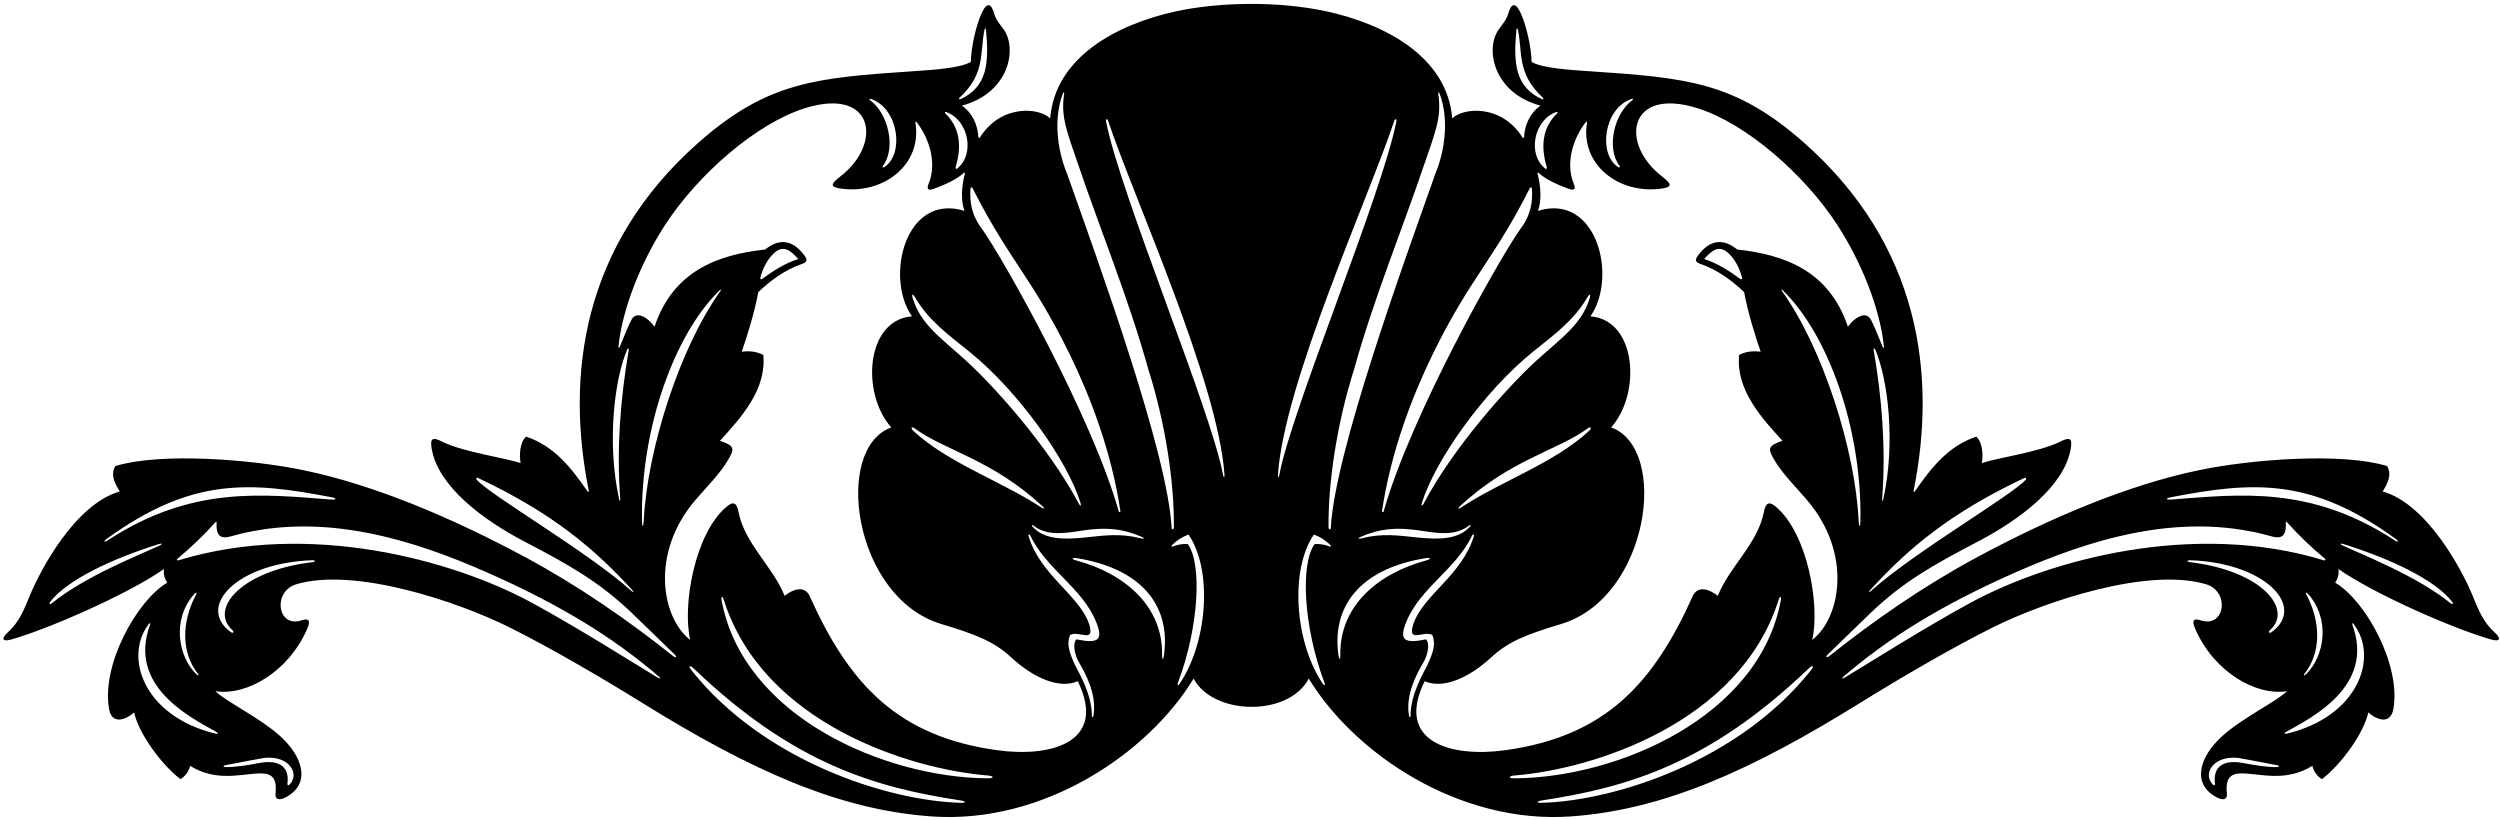 <?xml version="1.0" encoding="UTF-8"?>
<svg xmlns="http://www.w3.org/2000/svg" xmlns:xlink="http://www.w3.org/1999/xlink" width="518pt" height="170pt" viewBox="0 0 518 170" version="1.1">
<g id="surface1">
<path style=" stroke:none;fill-rule:nonzero;fill:rgb(0%,0%,0%);fill-opacity:1;" d="M 516.867 131.016 C 514.52 128.918 513.469 126.207 512.344 123.465 C 510.102 117.996 502.883 104.449 493.695 101.836 C 494.609 100.297 495.695 98.504 494.613 96.566 C 485.328 93.723 466.602 95.133 455.578 97.43 C 441.059 100.453 424.965 107.195 409.457 115.559 C 398.594 121.414 388.227 128.605 378.992 135.969 C 378.422 136.387 378.188 136.105 378.73 135.594 C 381.57 132.883 384.77 129.684 387.648 126.945 C 394.414 120.504 400.586 117.039 409.828 112.211 C 418.477 107.691 427.73 100.781 429.059 92.961 C 429.41 90.871 428.938 90.453 426.859 91.52 C 422.523 93.695 413.691 94.871 410.633 95.961 C 410.938 94.223 410.789 91.645 409.488 90.469 C 403.73 92.398 400.23 96.797 396.805 101.758 C 396.598 102.059 396.438 101.996 396.527 101.555 C 401.301 77.691 397.875 50.805 373.715 29.496 C 359.48 16.941 349.426 16.109 329.359 14.762 C 325.215 14.48 319.613 14.141 317.348 12.836 C 317.293 9.895 316.324 5.496 315.164 2.875 C 314.055 0.359 313.121 0.605 312.492 2.863 C 312.156 4.078 311.281 5.062 310.531 6.109 C 307.707 10.047 309.324 19.219 319.188 21.887 C 317.129 23.34 315.973 25.617 315.785 28.336 C 315.77 28.547 315.586 28.672 315.496 28.531 C 310.961 21.336 302.902 22.406 300.898 24.555 C 299.902 11.824 287.066 5.031 274.953 2.375 C 265.121 0.219 252.77 0.352 243.539 2.379 C 231.426 5.035 218.598 11.828 217.602 24.555 C 215.598 22.406 207.539 21.336 203.004 28.531 C 202.914 28.672 202.73 28.547 202.715 28.336 C 202.527 25.617 201.371 23.34 199.312 21.887 C 209.176 19.219 210.793 10.047 207.969 6.109 C 207.219 5.062 206.344 4.078 206.008 2.863 C 205.379 0.605 204.445 0.359 203.336 2.875 C 202.176 5.496 201.207 9.895 201.152 12.836 C 198.887 14.141 193.285 14.48 189.141 14.762 C 169.074 16.109 159.02 16.941 144.785 29.496 C 120.625 50.805 117.199 77.691 121.973 101.555 C 122.062 101.996 121.902 102.059 121.695 101.758 C 118.27 96.797 114.77 92.398 109.012 90.469 C 107.711 91.645 107.562 94.223 107.867 95.961 C 104.809 94.871 95.977 93.695 91.641 91.52 C 89.562 90.453 89.09 90.871 89.445 92.961 C 90.77 100.781 100.023 107.691 108.672 112.211 C 117.914 117.039 124.086 120.504 130.852 126.945 C 133.73 129.684 136.93 132.883 139.77 135.594 C 140.312 136.105 140.078 136.387 139.508 135.969 C 130.273 128.605 119.906 121.414 109.043 115.559 C 93.535 107.195 77.441 100.453 62.918 97.43 C 51.898 95.133 33.172 93.723 23.887 96.566 C 22.805 98.504 23.891 100.297 24.805 101.836 C 15.617 104.449 8.398 117.996 6.156 123.465 C 5.031 126.207 3.98 128.918 1.633 131.016 C 0.199 132.297 0.461 133.023 2.258 132.523 C 9.434 130.539 26.254 123.297 33.98 117.898 C 33.812 119.008 34.137 119.98 34.648 120.727 C 28.262 124.516 20.941 137.91 22.605 146.949 C 23.195 150.141 25.938 149.242 27.789 147.621 C 28.707 151.852 33.285 158.289 37.379 161.434 C 38.348 160.965 39.238 159.59 39.379 158.672 C 44.477 161.875 49.492 160.512 53.207 160.27 C 55.789 160.102 57.504 160.609 57.09 164.41 C 56.961 165.559 57.699 165.98 59.164 165.223 C 64.426 162.504 62.906 156.844 57.926 152.406 C 53.719 148.656 46.863 145.398 44.617 143.207 C 51.164 144.254 59.809 139.105 63.617 130.371 C 64.32 128.762 64.227 127.969 62.449 128.547 C 57.477 130.16 56.387 122.539 61.438 121.047 C 73.477 117.496 94.68 124.574 105.59 130 C 114.086 134.227 125.16 140.723 132.941 145.555 C 155.523 159.574 173.719 167.816 193.086 169.168 C 216.172 170.781 237.859 156.172 247.32 140.605 C 251.336 148.223 266.965 148.602 271.18 140.605 C 280.641 156.172 302.328 170.781 325.414 169.168 C 344.777 167.816 362.977 159.574 385.559 145.555 C 393.34 140.723 404.414 134.227 412.91 130 C 423.816 124.574 445.023 117.496 457.062 121.047 C 462.113 122.539 461.023 130.16 456.051 128.547 C 454.273 127.969 454.18 128.762 454.883 130.371 C 458.691 139.105 467.336 144.254 473.883 143.207 C 471.637 145.398 464.777 148.656 460.574 152.406 C 455.594 156.844 454.074 162.504 459.336 165.223 C 460.801 165.98 461.539 165.559 461.41 164.41 C 460.996 160.609 462.711 160.102 465.293 160.27 C 469.008 160.512 474.023 161.875 479.121 158.672 C 479.262 159.59 480.152 160.965 481.121 161.434 C 485.215 158.289 489.793 151.852 490.711 147.621 C 492.562 149.242 495.305 150.141 495.895 146.949 C 497.559 137.91 490.238 124.516 483.852 120.727 C 484.363 119.98 484.688 119.008 484.52 117.898 C 492.246 123.297 509.066 130.539 516.238 132.523 C 518.039 133.023 518.301 132.297 516.867 131.016 Z M 33.109 113.016 C 28.637 115.098 17.629 119.406 10.75 124.988 C 10.34 125.32 10.078 125.121 10.414 124.688 C 13.918 120.16 23.125 115.797 32.934 112.727 C 33.523 112.543 33.828 112.68 33.109 113.016 Z M 22.406 111.906 C 21.527 112.477 21.352 112.203 22.172 111.609 C 39.734 98.91 51.68 99.75 68.766 103.043 C 69.789 103.23 69.746 103.566 68.715 103.516 C 54.43 102.43 39.797 100.566 22.406 111.906 Z M 46.633 158.566 C 49.453 158.016 54.289 157.09 54.797 157.035 C 59.844 156.516 62.258 160.281 59.941 162.633 C 59.785 162.793 59.512 162.641 59.543 162.426 C 59.988 159.426 58.469 157.129 53.426 158.148 C 51.828 158.469 48.488 159.02 46.633 158.941 C 46.191 158.922 46.246 158.641 46.633 158.566 Z M 44.859 151.668 C 45.27 151.895 45.125 152.121 44.738 152.031 C 29.707 148.441 25.559 136.035 30.883 129.227 C 31.059 129 31.195 129.168 31.086 129.465 C 26.359 142.258 39.664 148.754 44.859 151.668 Z M 40.973 139.566 C 41.301 139.984 41.094 140.102 40.656 139.676 C 37.02 136.129 35.445 128.457 40.32 123 C 40.617 122.668 40.84 122.785 40.637 123.164 C 37.504 129.047 37.637 135.289 40.973 139.566 Z M 64.727 116.48 C 49.922 118.246 43.246 126.215 48.18 130.59 C 48.59 130.953 48.293 131.309 47.836 130.98 C 40.594 125.77 49.004 116.633 64.672 116.082 C 65.367 116.059 65.484 116.391 64.727 116.48 Z M 136.293 140.414 C 131.734 137.66 119.434 129.887 110.18 124.875 C 93.727 115.965 64.027 107.863 37.039 116.082 C 36.672 116.195 36.508 115.98 36.789 115.746 C 39.504 113.516 42.324 110.805 44.633 108.199 C 44.727 108.094 44.891 108.102 44.883 108.203 C 44.699 111.055 45.781 111.648 47.547 111.211 C 49.062 110.832 50.523 110.367 52.082 110.121 C 70.688 106.441 89.137 113.227 103.43 119.734 C 119.148 126.895 128.895 133.664 136.5 140.168 C 136.941 140.547 136.797 140.738 136.293 140.414 Z M 220.211 19.422 C 220.367 18.996 220.555 19.062 220.488 19.492 C 219.738 24.25 221.191 27.586 223.238 33.625 C 228.105 47.977 233.887 61.934 237.953 76.594 C 241.465 87.637 243.328 99.945 243.227 109.305 C 243.223 109.691 242.785 109.809 242.766 109.465 C 241.98 93.934 227.863 55.113 221.031 35.824 C 219.062 31.012 218.262 24.602 220.211 19.422 Z M 214.078 108.867 C 217.043 111.176 220.715 110.465 224.398 109.914 C 229.105 109.215 232.594 109.488 236.617 111.262 C 237.199 111.516 237.094 111.719 236.48 111.562 C 232.008 110.43 228.922 110.953 224.777 111.367 C 220.801 111.762 216.43 111.965 213.875 109.062 C 213.688 108.852 213.828 108.672 214.078 108.867 Z M 189.121 89.168 C 188.645 88.594 188.941 88.344 189.535 88.766 C 195.676 93.305 205.562 95.188 216.031 104.914 C 216.52 105.367 216.359 105.539 215.805 105.176 C 207.348 99.605 196.449 95.992 189.121 89.168 Z M 201.086 39.031 C 201.102 38.777 201.387 38.73 201.5 38.957 C 205.98 47.824 209.273 52.344 212.836 57.906 C 214.441 60.418 228.422 80.996 232.145 105.887 C 232.188 106.168 231.875 106.219 231.801 105.957 C 226.312 86.398 207.98 53.777 203.52 47.508 C 201.203 44.434 200.91 41.746 201.086 39.031 Z M 223.895 104.238 C 224.078 104.844 223.816 104.91 223.531 104.371 C 217.375 92.684 205.938 79.961 200.078 74.648 C 194.949 69.996 190.746 67.191 189.113 61.777 C 188.824 60.816 189.188 60.883 189.57 61.555 C 192.371 66.422 196.512 69.355 200.934 72.934 C 211.008 81.086 221.156 95.355 223.895 104.238 Z M 198.785 20.277 C 204.34 15.176 202.957 10.699 204.012 6.086 C 204.066 5.84 204.254 5.848 204.281 6.094 C 204.988 13.156 204.512 18.051 198.969 20.566 C 198.762 20.66 198.617 20.434 198.785 20.277 Z M 196.035 23.215 C 200.613 24.762 202.164 31.934 198.266 34.98 C 198.113 35.102 197.934 34.879 198 34.66 C 199.266 30.512 199.008 26.488 195.844 23.477 C 195.684 23.324 195.812 23.137 196.035 23.215 Z M 180.5 20.512 C 186.223 22.52 187.402 31.945 183.227 34.617 C 182.949 34.797 182.754 34.613 182.941 34.363 C 185.746 30.648 183.996 23.477 180.332 20.809 C 180.016 20.578 180.133 20.383 180.5 20.512 Z M 128.512 103.297 C 128.559 103.879 128.395 103.953 128.273 103.402 C 125.734 91.824 127.266 78.742 129.934 72.469 C 130.117 72.031 130.348 72.137 130.273 72.578 C 128.562 82.445 127.723 93.074 128.512 103.297 Z M 130.859 122.469 C 121.855 114.363 101.508 102.574 98.746 99.367 C 98.574 99.164 98.773 98.902 99.062 99.039 C 114.422 106.277 123.133 113.656 130.988 122.242 C 131.336 122.625 131.348 122.852 130.859 122.469 Z M 133.023 107.996 C 132.652 88.645 139.844 69.156 149.062 60.195 C 149.375 59.895 149.504 59.984 149.258 60.328 C 140.871 72.008 134.098 93.094 133.379 107.992 C 133.309 109.375 133.047 109.277 133.023 107.996 Z M 198.969 166.344 C 183.422 165.863 158.047 157.457 143.301 138.918 C 142.516 137.93 142.875 137.68 143.785 138.551 C 164.445 158.316 181.406 163.156 198.922 165.832 C 200.246 166.023 200.23 166.383 198.969 166.344 Z M 204.637 161.27 C 183.234 161.105 153.996 148.504 149.523 124.414 C 149.344 123.438 149.703 123.453 149.984 124.34 C 158.105 149.906 188.555 159.379 204.582 160.672 C 205.996 160.785 206.059 161.277 204.637 161.27 Z M 206.57 155.438 C 185.984 152.578 175.969 141.777 167.766 123.516 C 166.742 121.246 164.285 122.066 162.574 123.457 C 160.066 117.262 154.32 112.727 153.012 106.047 C 152.66 104.25 152.02 103.754 150.555 104.984 C 143.895 110.574 141.352 125.605 143.016 132.602 C 137.09 127.992 134.703 114.727 143.969 103.746 C 146.434 100.824 149.203 98.234 151.078 94.93 C 152.215 92.922 152.102 92.332 149.176 91.324 C 153.496 86.594 158.859 80.754 158.16 73.547 C 156.828 72.848 155.336 72.656 153.684 72.879 C 154.637 70.191 156.383 64.656 157.113 60.527 C 159.613 58.145 162.652 55.918 165.961 54.762 C 167.148 54.348 167.496 54.02 166.629 52.867 C 164.215 49.68 161.512 49.305 158.543 51.699 C 148.879 52.75 139.512 56.023 135.617 67.703 C 134.57 66.133 132.094 64.277 130.949 66.066 C 130.477 66.805 129.164 69.984 128.434 71.828 C 128.277 72.219 128.113 72.105 128.152 71.762 C 128.961 63.949 132.781 54.336 137.855 46.531 C 144.516 36.285 156.641 25.555 166.871 22.391 C 181.164 17.973 182.898 29.793 174.156 36.531 C 171.914 38.262 171.984 38.816 174.656 39.129 C 183.391 40.133 191.094 33.883 189.668 25.422 C 189.637 25.238 189.77 25.117 189.871 25.242 C 192.551 28.605 194.188 33.82 192.41 38.086 C 191.98 39.117 192.211 39.598 193.551 39.098 C 195.758 38.281 198.238 37.184 199.699 35.824 C 199.832 35.699 199.977 35.781 199.93 35.953 C 199.199 38.664 199.066 41.695 199.852 43.699 C 187.648 39.887 183.262 57.379 188.961 65.543 C 179.324 66.32 178.43 81.609 184.676 88.562 C 172.535 92.938 176.82 123.812 195.004 129.285 C 202.324 131.488 205.969 132.926 209.551 136.234 C 214.172 140.492 219.488 142.816 223.316 141.145 C 229.504 153.77 217.875 157.008 206.57 155.438 Z M 157.531 57.594 C 157.996 55.746 158.844 54 160.16 52.66 C 162.328 50.461 163.879 51.996 165.402 53.668 C 162.676 54.535 160.27 56.074 157.84 57.852 C 157.695 57.961 157.484 57.785 157.531 57.594 Z M 223.031 132.477 C 222.176 133.379 222.684 135.738 223.562 137.238 C 225.059 139.785 227.281 143.996 226.566 148.266 C 226.504 148.641 226.238 148.785 226.238 148.328 C 226.254 143.672 223.242 138.887 222.762 137.836 C 221.52 135.133 220.957 133.402 221.727 131.555 C 223.629 130.598 226.887 133.367 225.688 129.379 C 223.699 123.332 215.555 119.242 213.09 111.008 C 213.023 110.781 213.32 110.648 213.422 110.863 C 216.84 118.043 224.199 121.691 227.137 128.898 C 228.699 132.738 227.426 133.371 223.031 132.477 Z M 241.156 135.852 C 241.02 136.789 240.762 136.719 240.781 135.793 C 241.008 125.641 233.098 118.848 222.988 116.121 C 221.863 115.82 222.074 115.48 223.109 115.648 C 237.473 117.988 242.57 126.352 241.156 135.852 Z M 244.371 141.734 C 244.094 142.141 243.879 141.969 244.055 141.504 C 248.484 129.785 249.055 116.738 246.113 112.727 C 244.969 112.652 243.973 112.852 242.984 113.25 C 242.758 113.34 242.645 113.152 242.824 112.969 C 243.844 111.93 245.059 111.188 246.273 110.758 C 251.488 118.539 249.973 133.625 244.371 141.734 Z M 253.414 98.367 C 250.875 84.828 232.285 40.656 229.191 25.277 C 229.059 24.551 229.43 24.5 229.633 25.121 C 234.984 41.141 252.348 79.129 253.707 98.277 C 253.758 99.008 253.547 99.066 253.414 98.367 Z M 385.477 107.996 C 385.453 109.277 385.191 109.375 385.121 107.992 C 384.402 93.094 377.629 72.008 369.238 60.328 C 368.996 59.984 369.125 59.895 369.438 60.195 C 378.656 69.156 385.848 88.645 385.477 107.996 Z M 419.438 99.039 C 419.727 98.902 419.926 99.164 419.754 99.367 C 416.992 102.574 396.645 114.363 387.641 122.469 C 387.152 122.852 387.164 122.625 387.512 122.242 C 395.367 113.656 404.078 106.277 419.438 99.039 Z M 390.227 103.402 C 390.105 103.953 389.941 103.879 389.984 103.297 C 390.777 93.074 389.938 82.445 388.227 72.578 C 388.152 72.137 388.383 72.031 388.566 72.469 C 391.234 78.742 392.766 91.824 390.227 103.402 Z M 338 20.512 C 338.367 20.383 338.484 20.578 338.168 20.809 C 334.504 23.477 332.754 30.648 335.559 34.363 C 335.746 34.613 335.551 34.797 335.273 34.617 C 331.098 31.945 332.277 22.52 338 20.512 Z M 314.219 6.094 C 314.246 5.848 314.434 5.84 314.488 6.086 C 315.543 10.699 314.16 15.176 319.715 20.277 C 319.883 20.434 319.738 20.66 319.531 20.566 C 313.988 18.051 313.512 13.156 314.219 6.094 Z M 322.465 23.215 C 322.688 23.137 322.816 23.324 322.656 23.477 C 319.492 26.488 319.234 30.512 320.5 34.66 C 320.566 34.879 320.387 35.102 320.234 34.98 C 316.336 31.934 317.887 24.762 322.465 23.215 Z M 328.93 61.555 C 329.312 60.883 329.676 60.816 329.387 61.777 C 327.754 67.191 323.551 69.996 318.422 74.648 C 312.562 79.961 301.125 92.684 294.969 104.371 C 294.684 104.91 294.422 104.844 294.605 104.238 C 297.344 95.355 307.492 81.086 317.566 72.934 C 321.988 69.355 326.129 66.422 328.93 61.555 Z M 302.695 105.176 C 302.141 105.539 301.98 105.367 302.469 104.914 C 312.938 95.188 322.824 93.305 328.965 88.766 C 329.559 88.344 329.855 88.594 329.379 89.168 C 322.051 95.992 311.152 99.605 302.695 105.176 Z M 304.625 109.062 C 302.07 111.965 297.699 111.762 293.723 111.367 C 289.578 110.953 286.492 110.43 282.02 111.562 C 281.406 111.719 281.301 111.516 281.883 111.262 C 285.906 109.488 289.395 109.215 294.102 109.914 C 297.785 110.465 301.457 111.176 304.422 108.867 C 304.672 108.672 304.812 108.852 304.625 109.062 Z M 305.664 57.906 C 309.227 52.344 312.52 47.824 317 38.957 C 317.113 38.73 317.395 38.777 317.414 39.031 C 317.59 41.746 317.297 44.434 314.98 47.508 C 310.52 53.777 292.188 86.398 286.699 105.957 C 286.625 106.219 286.312 106.168 286.355 105.887 C 290.078 80.996 304.059 60.418 305.664 57.906 Z M 295.258 33.625 C 297.309 27.586 298.762 24.25 298.012 19.492 C 297.945 19.062 298.133 18.996 298.289 19.422 C 300.238 24.602 299.438 31.012 297.469 35.824 C 290.637 55.113 276.52 93.934 275.734 109.465 C 275.715 109.809 275.277 109.691 275.273 109.305 C 275.172 99.945 277.035 87.637 280.547 76.594 C 284.613 61.934 290.395 47.977 295.258 33.625 Z M 264.793 98.277 C 266.152 79.129 283.516 41.141 288.867 25.121 C 289.07 24.5 289.441 24.551 289.309 25.277 C 286.215 40.656 267.625 84.828 265.086 98.367 C 264.953 99.066 264.742 99.008 264.793 98.277 Z M 275.516 113.25 C 274.527 112.852 273.531 112.652 272.387 112.727 C 269.445 116.738 270.016 129.785 274.445 141.504 C 274.621 141.969 274.406 142.141 274.129 141.734 C 268.527 133.625 267.012 118.539 272.227 110.758 C 273.441 111.188 274.656 111.93 275.676 112.969 C 275.855 113.152 275.742 113.34 275.516 113.25 Z M 277.719 135.793 C 277.738 136.719 277.48 136.789 277.344 135.852 C 275.93 126.352 281.027 117.988 295.391 115.648 C 296.426 115.48 296.637 115.82 295.512 116.121 C 285.402 118.848 277.492 125.641 277.719 135.793 Z M 291.934 148.266 C 291.219 143.996 293.441 139.785 294.938 137.238 C 295.816 135.738 296.324 133.379 295.469 132.477 C 291.074 133.371 289.801 132.738 291.363 128.898 C 294.301 121.691 301.66 118.043 305.078 110.863 C 305.18 110.648 305.477 110.781 305.41 111.008 C 302.945 119.242 294.801 123.332 292.812 129.379 C 291.613 133.367 294.871 130.598 296.773 131.555 C 297.543 133.402 296.98 135.133 295.738 137.836 C 295.258 138.887 292.246 143.672 292.262 148.328 C 292.262 148.785 291.996 148.641 291.934 148.266 Z M 313.918 160.672 C 329.945 159.379 360.395 149.906 368.516 124.34 C 368.797 123.453 369.156 123.438 368.977 124.414 C 364.504 148.504 335.266 161.105 313.863 161.27 C 312.441 161.277 312.504 160.785 313.918 160.672 Z M 375.199 138.918 C 360.453 157.457 335.078 165.863 319.531 166.344 C 318.27 166.383 318.254 166.023 319.578 165.832 C 337.094 163.156 354.055 158.316 374.715 138.551 C 375.625 137.68 375.984 137.93 375.199 138.918 Z M 375.484 132.602 C 377.148 125.605 374.605 110.574 367.945 104.984 C 366.48 103.754 365.84 104.25 365.488 106.047 C 364.18 112.727 358.434 117.262 355.926 123.457 C 354.215 122.066 351.758 121.246 350.734 123.516 C 342.531 141.777 332.516 152.578 311.93 155.438 C 300.625 157.008 288.996 153.77 295.184 141.145 C 299.012 142.816 304.328 140.492 308.949 136.234 C 312.531 132.926 316.176 131.488 323.496 129.285 C 341.68 123.812 345.965 92.938 333.824 88.562 C 340.07 81.609 339.176 66.32 329.539 65.543 C 335.238 57.379 330.852 39.887 318.648 43.699 C 319.434 41.695 319.301 38.664 318.57 35.953 C 318.523 35.781 318.664 35.699 318.801 35.824 C 320.262 37.184 322.742 38.281 324.949 39.098 C 326.289 39.598 326.52 39.117 326.09 38.086 C 324.312 33.82 325.949 28.605 328.629 25.242 C 328.73 25.117 328.863 25.238 328.832 25.422 C 327.406 33.883 335.109 40.133 343.844 39.129 C 346.516 38.816 346.586 38.262 344.344 36.531 C 335.602 29.793 337.336 17.973 351.629 22.391 C 361.859 25.555 373.984 36.285 380.645 46.531 C 385.719 54.336 389.539 63.949 390.348 71.762 C 390.387 72.105 390.223 72.219 390.066 71.828 C 389.336 69.984 388.023 66.805 387.551 66.066 C 386.406 64.277 383.93 66.133 382.883 67.703 C 378.988 56.023 369.621 52.75 359.957 51.699 C 356.988 49.305 354.285 49.68 351.871 52.867 C 351.004 54.02 351.352 54.348 352.539 54.762 C 355.848 55.918 358.887 58.145 361.387 60.527 C 362.117 64.656 363.863 70.191 364.816 72.879 C 363.164 72.656 361.672 72.848 360.34 73.547 C 359.641 80.754 365.004 86.594 369.324 91.324 C 366.398 92.332 366.281 92.922 367.422 94.93 C 369.297 98.234 372.066 100.824 374.531 103.746 C 383.797 114.727 381.41 127.992 375.484 132.602 Z M 360.969 57.594 C 361.016 57.785 360.805 57.961 360.66 57.852 C 358.23 56.074 355.824 54.535 353.098 53.668 C 354.621 51.996 356.172 50.461 358.34 52.66 C 359.656 54 360.504 55.746 360.969 57.594 Z M 470.664 130.98 C 470.203 131.309 469.91 130.953 470.32 130.59 C 475.254 126.215 468.578 118.246 453.773 116.48 C 453.016 116.391 453.133 116.059 453.828 116.082 C 469.496 116.633 477.906 125.77 470.664 130.98 Z M 408.32 124.875 C 399.066 129.887 386.766 137.66 382.207 140.414 C 381.703 140.738 381.559 140.547 382 140.168 C 389.605 133.664 399.352 126.895 415.07 119.734 C 429.363 113.227 447.812 106.441 466.422 110.121 C 467.977 110.367 469.438 110.832 470.953 111.211 C 472.719 111.648 473.801 111.055 473.617 108.203 C 473.609 108.102 473.773 108.094 473.867 108.199 C 476.176 110.805 478.996 113.516 481.711 115.746 C 481.988 115.98 481.828 116.195 481.461 116.082 C 454.473 107.863 424.773 115.965 408.32 124.875 Z M 477.863 123.164 C 477.66 122.785 477.883 122.668 478.18 123 C 483.055 128.457 481.48 136.129 477.844 139.676 C 477.406 140.102 477.199 139.984 477.527 139.566 C 480.863 135.289 480.996 129.047 477.863 123.164 Z M 471.867 158.941 C 470.012 159.02 466.672 158.469 465.074 158.148 C 460.031 157.129 458.512 159.426 458.957 162.426 C 458.988 162.641 458.715 162.793 458.559 162.633 C 456.242 160.281 458.656 156.516 463.703 157.035 C 464.211 157.09 469.047 158.016 471.867 158.566 C 472.254 158.641 472.309 158.922 471.867 158.941 Z M 487.414 129.465 C 487.305 129.168 487.441 129 487.617 129.227 C 492.941 136.035 488.797 148.441 473.762 152.031 C 473.375 152.121 473.23 151.895 473.641 151.668 C 478.836 148.754 492.141 142.258 487.414 129.465 Z M 449.785 103.516 C 448.754 103.566 448.715 103.23 449.734 103.043 C 466.82 99.75 478.766 98.91 496.328 111.609 C 497.148 112.203 496.973 112.477 496.094 111.906 C 478.703 100.566 464.07 102.43 449.785 103.516 Z M 507.75 124.988 C 500.871 119.406 489.863 115.098 485.391 113.016 C 484.672 112.68 484.977 112.543 485.566 112.727 C 495.375 115.797 504.582 120.16 508.086 124.688 C 508.422 125.121 508.16 125.32 507.75 124.988 "/>
</g>
</svg>

